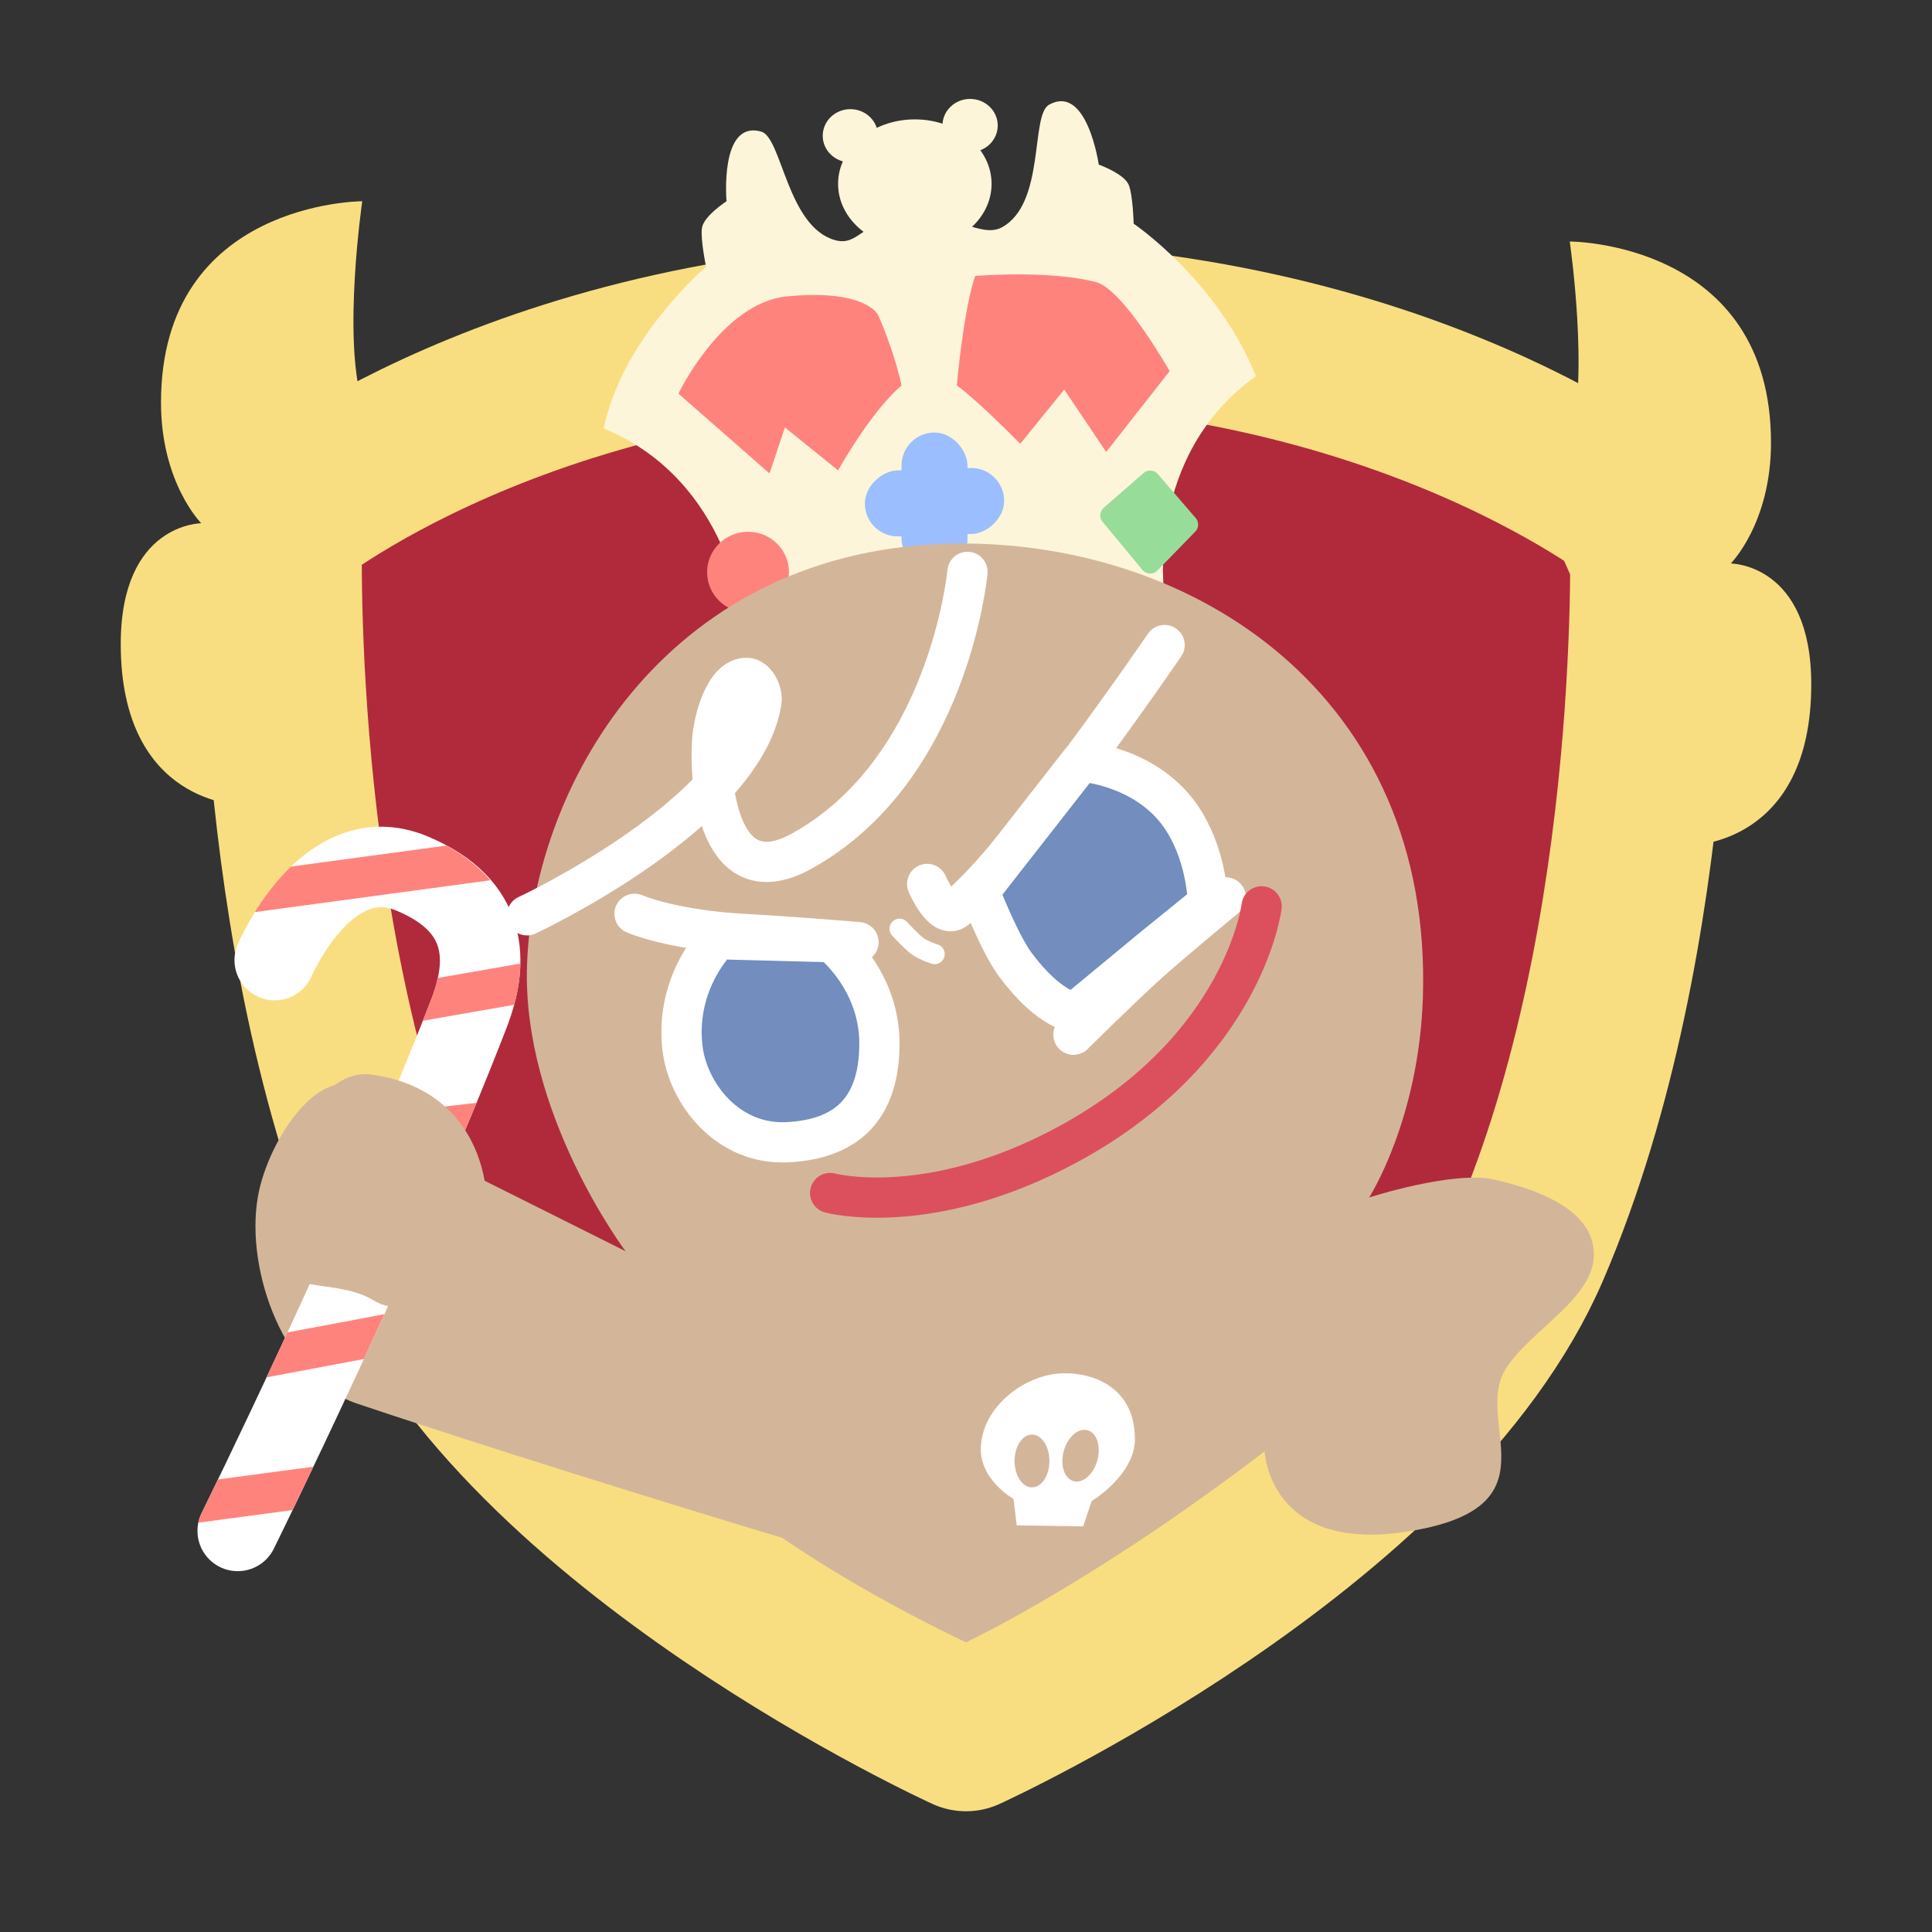 <svg xmlns="http://www.w3.org/2000/svg" width="192" height="192"><rect width="100%" height="100%" fill="#333333" stroke="none"/><path d="M28 52s24-20 68-20 68 20 68 20 1.463 40.587-12 72c-12 28-56 48-56 48s-44-20-56-48C26.537 92.587 28 52 28 52z" style="fill:#b02a3c;stroke-linecap:round;stroke-linejoin:round;stroke-width:16;stroke:#f9de81"/><path d="M60 42.576c1.837-8.98 10.169-16.068 10.169-16.068s-.58-2.756-.407-3.864c.185-1.186 2.44-2.644 2.44-2.644s-.716-8.12 3.459-6.916c2.038.588 2.576 9.454 7.322 10.78 2.367.661 2.582-1.95 7.118-2.237 1.86 10.072 4.475 38.44 4.475 38.44L73.83 61.696s-1.18-13.901-13.831-19.119z" style="fill:#fdf5d9"/><path d="M124.81 37.377c-3.842-9.542-12.15-15.148-12.15-15.148s-.066-2.815-.488-3.855c-.45-1.112-2.98-2.016-2.98-2.016s-1.159-8.068-4.947-5.942c-1.85 1.039-.347 9.793-4.664 12.168-2.153 1.185-4.994-1.715-9.475-.957.491 10.23 4.474 38.441 4.474 38.441l21.137-.917s-2.03-13.802 9.093-21.774z" style="fill:#fdf5d9"/><ellipse cx="90.915" cy="18.271" rx="7.627" ry="6.407" style="fill:#fdf5d9;paint-order:stroke fill markers"/><ellipse cx="84.508" cy="13.492" rx="2.746" ry="2.644" style="fill:#fdf5d9;paint-order:stroke fill markers"/><ellipse cx="96.407" cy="12.475" rx="2.746" ry="2.644" style="fill:#fdf5d9;paint-order:stroke fill markers"/><path d="M67.424 39.119s4.3-9.025 10.78-9.661c7.847-.77 9.05 1.83 9.05 1.83s1.512 3.261 2.34 7.017c-3.102 2.654-6.305 8.441-6.305 8.441L78 42.475l-1.526 4.576zM96.915 27.424s-1.019 2.495-1.83 10.881c2.078 1.487 6.305 5.797 6.305 5.797l4.373-5.39 4.169 6.203 6.305-8.034s-4.598-8.135-7.322-8.847c-4.665-1.22-12-.61-12-.61z" style="fill:#ff837d"/><ellipse cx="74.339" cy="56.864" rx="4.068" ry="4.017" style="fill:#ff837d;paint-order:stroke fill markers"/><rect width="6.555" height="13.851" x="89.593" y="42.983" ry="3.277" style="fill:#9abeff;paint-order:stroke fill markers"/><rect width="6.555" height="13.851" x="49.759" y="-98.046" ry="3.277" style="fill:#9abeff;paint-order:stroke fill markers" transform="rotate(88.052)"/><path d="m110.34 51.22 3.966-3.458 3.763 4.373L114.306 56z" style="fill:#98dc9a;stroke-linecap:round;stroke-linejoin:round;stroke-width:2;stroke:#98dc9a"/><path d="m46.739 116.63 15.431 7.716s-10.327-13.702-9.793-28.488c.668-18.502 14.49-41.57 42.733-41.842 23.623-.229 47.258 15.098 46.294 45.107-.392 12.193-5.342 19.883-5.342 19.883s8.371-2.71 12.464-1.78c3.826.867 9.077 2.67 9.793 6.528.907 4.884-5.864 8.024-8.606 12.167-3.53 5.333 5.497 13.986-10.09 16.32-13.548 2.03-13.947-8.012-13.947-8.012s-14.965 11.722-29.675 18.992c-11.033-5.255-18.25-10.386-18.25-10.386s-23.387-7.015-42.287-13.354c-7.133-2.392-11.112-13.096-9.843-20.512 1.015-5.935 6.82-14.36 11.046-10.069 8.241 8.372 10.075 7.73 10.075 7.73z" style="fill:#d3b69a"/><path d="M24 80s-12 0-12-16c0-12 8-12 8-12s-4-4-4-12c0-20 20-20 20-20s-1.97 13.493 0 20c.546 1.805 4 4 4 4zM168 84s12 0 12-16c0-12-8-12-8-12s4-4 4-12c0-20-20-20-20-20s1.97 13.493 0 20c-.546 1.805-4 4-4 4z" style="fill:#f9de81"/><path d="M52.377 90.961s21.509-10.018 23.295-21.218c.147-.922-.55-2.375-1.484-2.374-2.155.003-3.26 4.083-3.413 6.232-.315 4.418.686 15.529 8.903 10.98 14.658-8.114 16.47-27.747 16.47-27.747M63.06 90.813s3.621 1.6 10.832 2.003c5.742.322 11.425.816 11.425.816M92.142 87.845s1.515 3.549 2.82 2.522c6.137-4.83 20.772-26.263 20.772-26.263" style="fill:none;stroke-linecap:round;stroke-linejoin:round;stroke-width:4;stroke:#fff"/><path d="M71.369 93.335s-4.264 4.12-3.561 10.683c.5 4.664 4.516 9.77 10.386 9.496 4.834-.226 9.256-2.324 9.2-9.941-.047-6.263-4.749-9.941-4.749-9.941zM97.335 88.587s1.966 5.123 3.561 7.27c3.459 4.659 5.935 4.749 5.935 4.749l7.716-6.38 5.49-4.452s-.008-4.349-2.374-8.16c-3.436-5.535-10.238-5.936-10.238-5.936z" style="fill:#728dbe;stroke-linecap:round;stroke-linejoin:round;stroke-width:4;stroke:#fff"/><path d="M106.68 102.83s4.748-4.697 7.27-6.974c2.523-2.277 7.865-6.677 7.865-6.677" style="fill:none;stroke-linecap:round;stroke-linejoin:round;stroke-width:4;stroke:#fff"/><path d="M89.397 92.297s1.253 1.372 1.855 1.78 1.632.742 1.632.742" style="fill:none;stroke-linecap:round;stroke-linejoin:round;stroke-width:2;stroke:#fff"/><path d="M82.498 118.56s9.837 2.67 23.74-4.896c17.433-9.489 19.141-23.592 19.141-23.592" style="fill:none;stroke-linecap:round;stroke-width:4;stroke:#dc505e"/><path d="M105.55 136.48c-3.661.108-7.982 3.292-8.08 7.45-.075 3.151 3.254 5.036 3.254 5.036l.314 2.622 6.61.105.84-2.518s4.313-2.592 4.3-6.19c-.017-4.833-3.76-6.608-7.238-6.505zm2.228 5.613c.1.001.199.014.293.04.924.25 1.365 1.587.985 2.986-.38 1.397-1.435 2.326-2.358 2.076-.922-.25-1.363-1.586-.984-2.985.335-1.232 1.206-2.125 2.064-2.117zm-5.218.473c.956 0 1.73 1.175 1.73 2.623 0 1.448-.774 2.622-1.73 2.623-.957 0-1.733-1.174-1.733-2.623 0-1.45.776-2.624 1.733-2.623z" style="fill:#fff"/><path d="M23.624 152.14s14.33-29.071 22.967-51.383c1.996-5.157 2.016-10.745-5.638-13.947-8.5-3.556-13.651 8.606-13.651 8.606" style="fill:none;stroke-linecap:round;stroke-linejoin:round;stroke-width:8;stroke:#fff"/><path d="m44.375 84.033-15.447 2.086c-.332.322-.658.646-.953.973a24.94 24.94 0 0 0-2.656 3.552l23.408-3.162c-1.148-1.316-2.604-2.489-4.352-3.449zm7.342 11.723-8.236 1.441a13.5 13.5 0 0 1-.622 2.114c-.27.698-.562 1.42-.843 2.132l9.088-1.591c.358-1.306.587-2.68.613-4.096zm-4.361 13.838-9.14 1.078c-.598 1.414-1.196 2.826-1.808 4.24l9.162-1.08c.601-1.42 1.205-2.83 1.786-4.238zm-9.157 21.008-9.636 1.815c-.74 1.6-1.403 3.013-2.082 4.462l9.68-1.822a913.697 913.697 0 0 0 2.038-4.455zm-7.058 15.156-9.485 1.27-1.62 3.341a4 4 0 0 0-.337.955l9.375-1.254a743.674 743.674 0 0 0 2.067-4.312z" style="color-rendering:auto;color:#000;dominant-baseline:auto;fill:#ff837d;font-feature-settings:normal;font-variant-alternates:normal;font-variant-caps:normal;font-variant-ligatures:normal;font-variant-numeric:normal;font-variant-position:normal;image-rendering:auto;isolation:auto;mix-blend-mode:normal;shape-padding:0;shape-rendering:auto;solid-color:#000;text-decoration-color:#000;text-decoration-line:none;text-decoration-style:solid;text-indent:0;text-orientation:mixed;text-transform:none;white-space:normal"/><path d="M36.931 106.79c10.363 1.428 12.467 10.757 11.121 16.787-.92 4.128-7.318 7.895-10.912 5.666-3.012-1.87-7.465-1.024-8.813-2.728-1.66-2.1-1.044-5.12-.63-7.764.78-4.976 4.244-12.648 9.233-11.961z" style="fill:#d3b69a"/></svg>